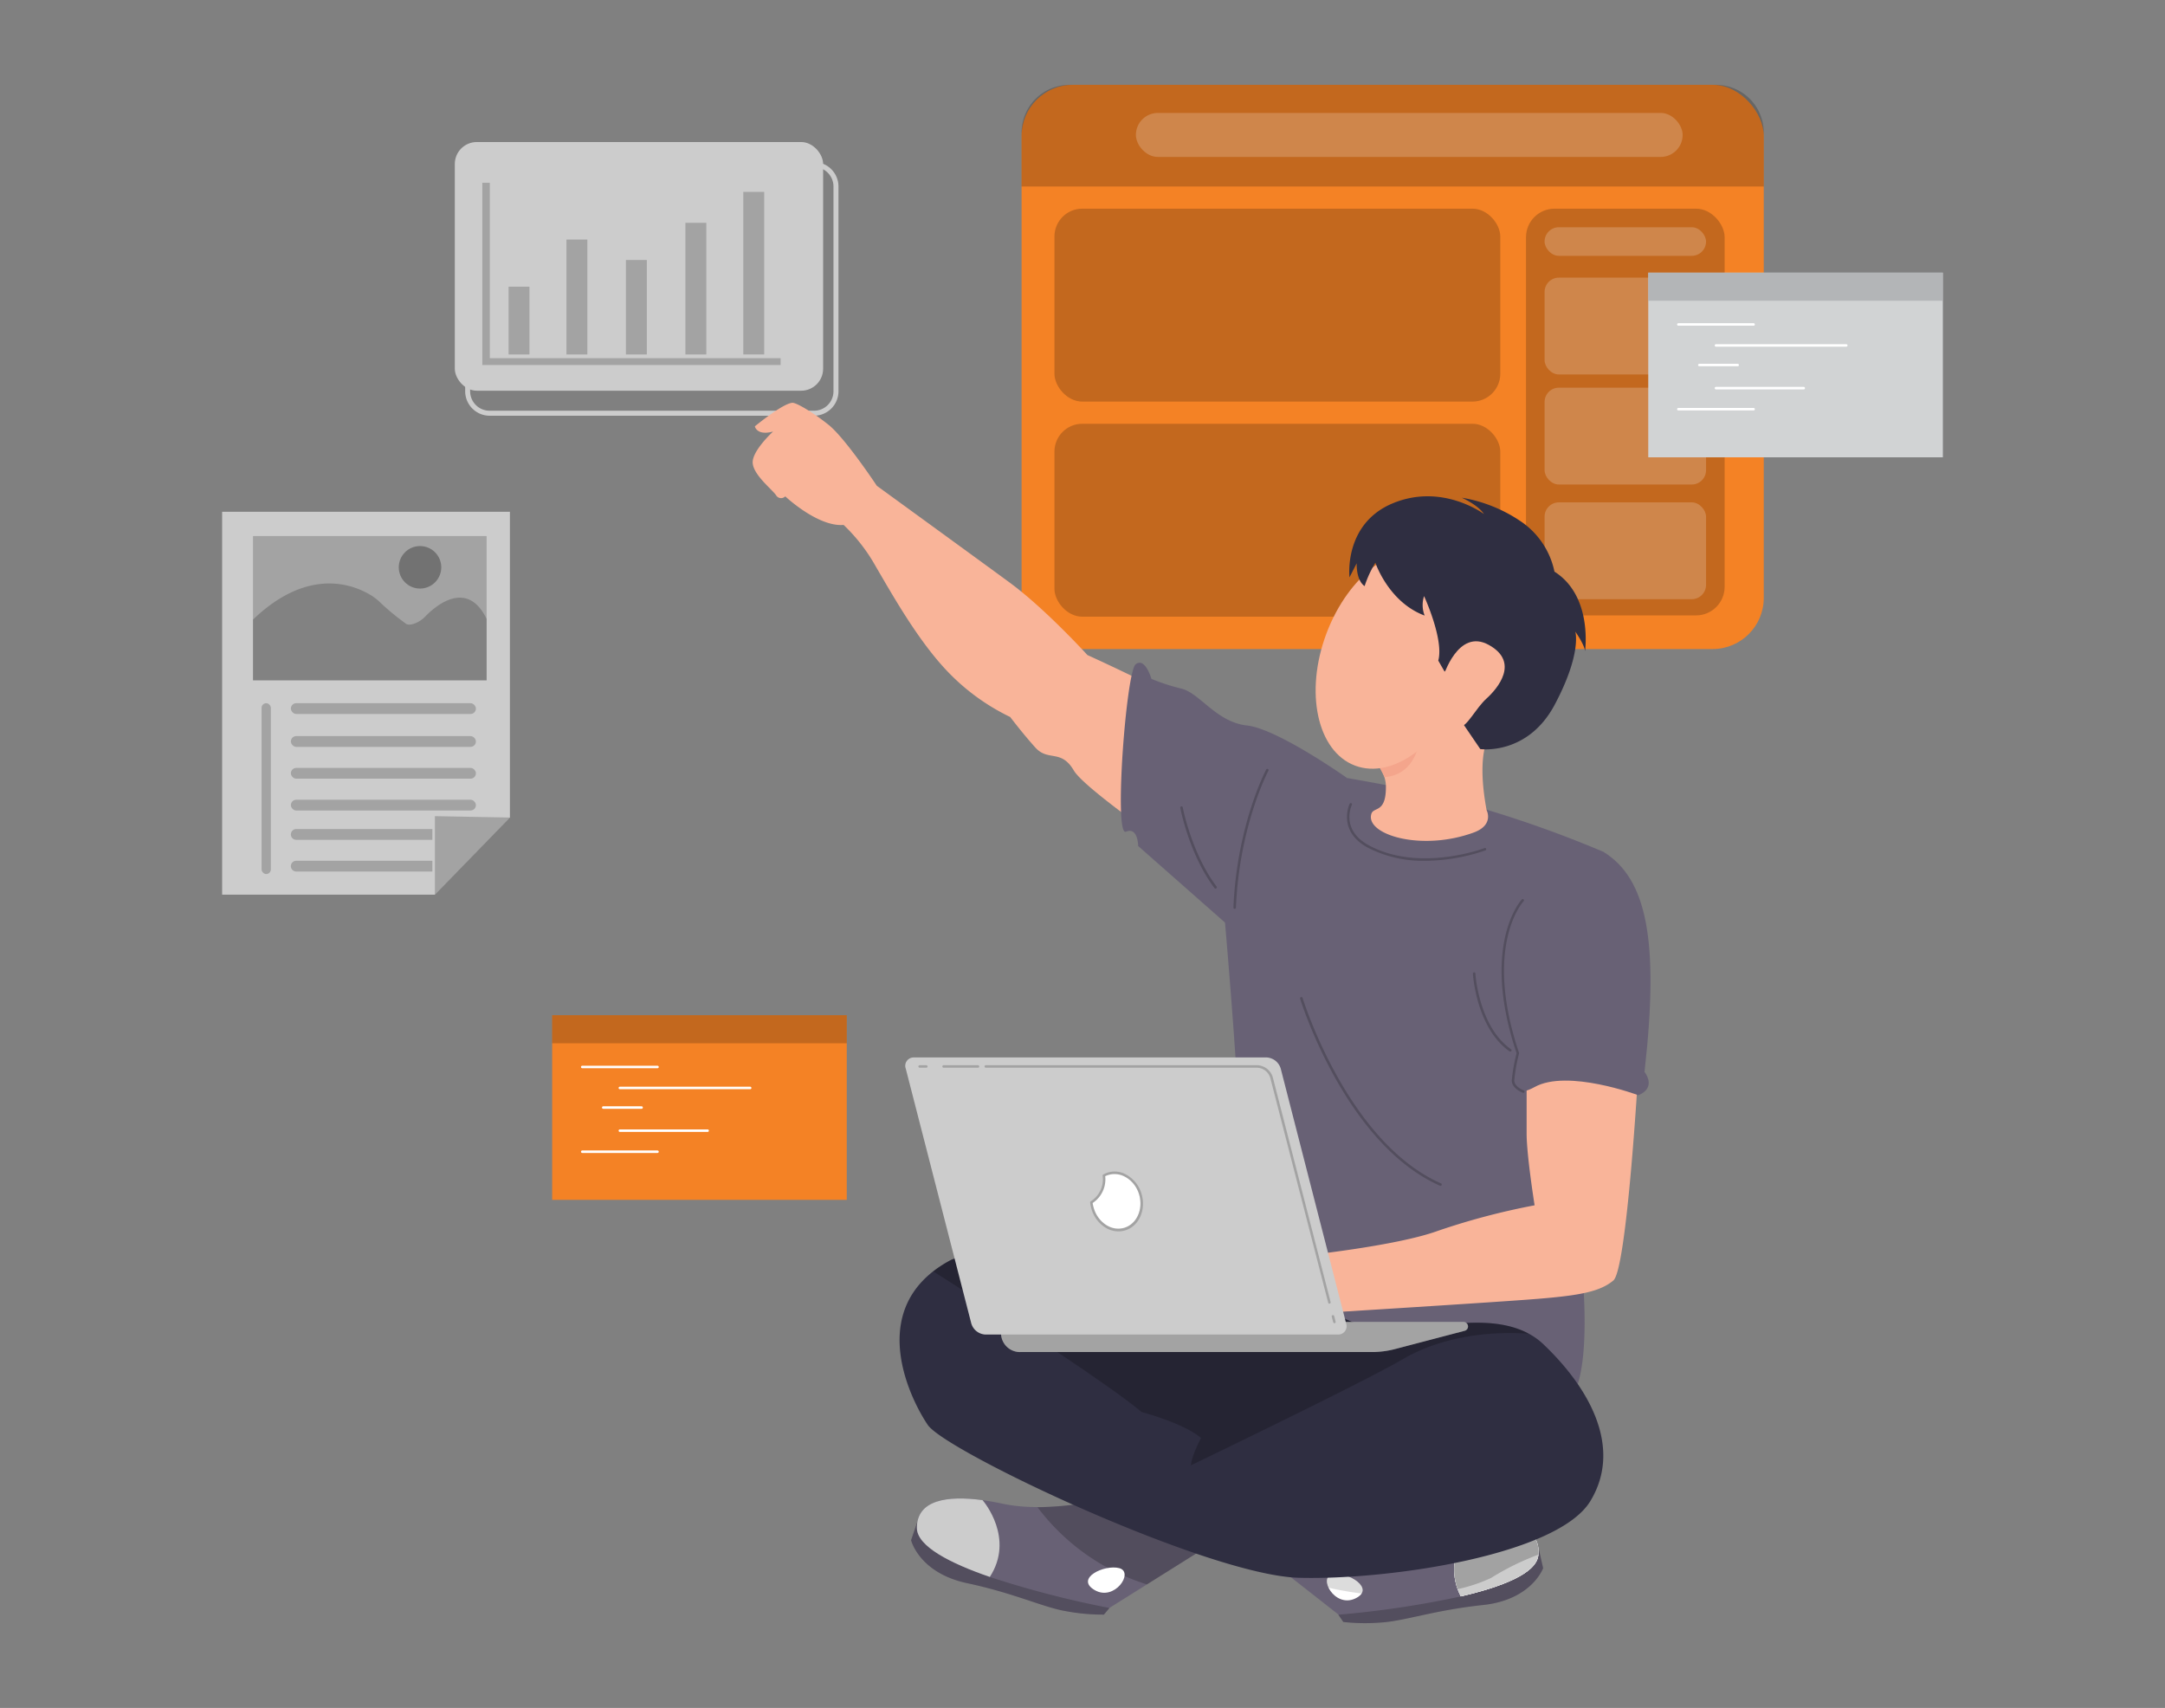 <svg id="ad67d4b5-dc3c-4362-8f31-c2c19fa11aef" data-name="Layer 1" xmlns="http://www.w3.org/2000/svg" xmlns:xlink="http://www.w3.org/1999/xlink" width="865.76" height="682.89" viewBox="0 0 865.76 682.89"><rect x="0" y="0" width="865.76" height="682.89" fill="#808080" stroke="none"/><defs><clipPath id="e7d2c9ab-9b37-424c-a2f2-805511546f96"><path id="f4f71189-11a5-45d1-a135-30233900d15a" data-name="SVGID" d="M480.3,619.91l-36.67,23a392,392,0,0,1-47.81-12.39h0c-15.66-5.4-29.17-12.21-29.17-19.6,0-11.24,12.19-13,26.25-11.1,2.62.35,5.31.84,8,1.4,22.3,4.8,52.31-4.63,52.31-4.63Z" fill="none"/></clipPath><clipPath id="aed95f67-ee7c-464a-9c7b-7e224e18d505"><path id="b2640326-b2bb-4291-8021-5d88d3789f9d" data-name="SVGID" d="M533,629.41c-6.15,1,.6,13.62,8.92,9.73S539.14,628.4,533,629.41Z" fill="none"/></clipPath><clipPath id="a0ffe7c7-e704-4a5e-acdf-c5138c4c6954"><path id="b4fa5ea4-7b82-462d-a136-024548e29d25" data-name="SVGID" d="M584.16,638.28c16.14-3.73,30.23-9.08,31-16.43,1.19-11.16-10.75-14.21-24.93-13.79C589.6,608.67,575.85,622,584.16,638.28Z" fill="#ccc"/></clipPath><clipPath id="a63ed2b4-1e00-4d9a-ad6d-bca47121cb81"><path id="e0d85376-7778-4669-a64d-05eb2509dec6" data-name="SVGID" d="M635.9,600.29c-13.17,21.39-80,31.52-116.42,30.56S378.12,580.3,371,569.72c-6.59-9.72-22.78-41.94,2.18-61.41a48.62,48.62,0,0,1,6.73-4.35c17.09-9.26,130.76,19.93,130.76,19.93s7-4.45,9.63-4.12c7.93,1,13.61,7.42,29.63,12,11.22,3.21,41.85-9.12,61.41,1.48a26.86,26.86,0,0,1,5.95,4.32C635.57,555,649,578.84,635.9,600.29Z" fill="none"/></clipPath></defs><path d="M366.77,608.69l-2.44,7.11s3.12,13.09,22.44,17.21,30.45,9.72,39.79,11.24a79.13,79.13,0,0,0,14.89,1.32l2.24-2.66Z" fill="#686175" data-primary="true"/><path d="M366.77,608.69l-2.44,7.11s3.12,13.09,22.44,17.21,30.45,9.72,39.79,11.24a79.13,79.13,0,0,0,14.89,1.32l2.24-2.66Z" opacity="0.2"/><path d="M480.3,619.91l-36.67,23a392,392,0,0,1-47.81-12.39h0c-15.66-5.4-29.17-12.21-29.17-19.6,0-11.24,12.19-13,26.25-11.1,2.62.35,5.31.84,8,1.4,22.3,4.8,52.31-4.63,52.31-4.63Z" fill="#686175" data-primary="true"/><g clip-path="url(#e7d2c9ab-9b37-424c-a2f2-805511546f96)"><path d="M480.3,619.91l-21.56,13.61a87.23,87.23,0,0,1-43.83-30.86,146.21,146.21,0,0,0,38.36-6Z" fill-opacity="0.7" opacity="0.3" style="isolation:isolate"/></g><path d="M395.82,630.5c-15.66-5.4-29.17-12.21-29.17-19.6,0-11.24,12.19-13,26.25-11.1C393.52,600.46,405.79,615.14,395.82,630.5Z" fill="#ccc"/><path d="M447.62,627c6,1.66-1.95,13.42-9.9,8.75S441.63,625.41,447.62,627Z" fill="#fff"/><path d="M615.4,619.65l1.68,7.33S612.6,639.66,593,641.74s-31.31,6.42-40.84,7a78.6,78.6,0,0,1-15-.23l-1.95-2.88Z" fill="#686175" data-primary="true"/><path d="M615.4,619.65l1.68,7.33S612.6,639.66,593,641.74s-31.31,6.42-40.84,7a78.6,78.6,0,0,1-15-.23l-1.95-2.88Z" opacity="0.2"/><path d="M501.24,618.88l34.07,26.73a388.94,388.94,0,0,0,48.85-7.31h0c16.14-3.73,30.23-9.08,31-16.43,1.19-11.16-10.75-14.21-24.93-13.79-2.64,0-5.36.28-8.11.55-22.69,2.43-51.54-10.09-51.54-10.09Z" fill="#686175" data-primary="true"/><path d="M533,629.41c-6.15,1,.6,13.62,8.92,9.73S539.14,628.4,533,629.41Z" fill="#fff"/><g clip-path="url(#aed95f67-ee7c-464a-9c7b-7e224e18d505)"><path d="M544.53,637.13a129,129,0,0,1-13.24-2.31c-1.17-2.47-.9-5,1.71-5.41C538.15,628.56,546.82,633.32,544.53,637.13Z" fill-opacity="0.7" opacity="0.2" style="isolation:isolate"/></g><path d="M533,629.41c-6.15,1,.6,13.62,8.92,9.73S539.14,628.4,533,629.41Z" fill="none"/><path d="M584.16,638.28c16.14-3.73,30.23-9.08,31-16.43,1.19-11.16-10.75-14.21-24.93-13.79C589.6,608.67,575.85,622,584.16,638.28Z" fill="#fff"/><path d="M584.16,638.28c16.14-3.73,30.23-9.08,31-16.43,1.19-11.16-10.75-14.21-24.93-13.79C589.6,608.67,575.85,622,584.16,638.28Z" fill="#fff"/><path id="e8f06ea7-4269-4eb1-aa79-d7074f83f661" data-name="SVGID" d="M584.16,638.28c16.14-3.73,30.23-9.08,31-16.43,1.19-11.16-10.75-14.21-24.93-13.79C589.6,608.67,575.85,622,584.16,638.28Z" fill="#ccc"/><g clip-path="url(#a0ffe7c7-e704-4a5e-acdf-c5138c4c6954)"><path d="M615.17,621.6a104.42,104.42,0,0,0-18.94,9.33,63.19,63.19,0,0,1-13.32,4.45c-5.44-15,6.73-26.75,7.31-27.32C604.3,607.64,616.14,610.63,615.17,621.6Z" fill-opacity="0.7" opacity="0.3" style="isolation:isolate"/></g><path d="M325.52,166.22H195.8a9.8,9.8,0,0,1-9.78-9.79V74.58a9.8,9.8,0,0,1,9.78-9.79H325.52a9.8,9.8,0,0,1,9.78,9.79v81.85A9.8,9.8,0,0,1,325.52,166.22ZM195.8,66.79A7.79,7.79,0,0,0,188,74.58v81.85a7.79,7.79,0,0,0,7.78,7.79H325.52a7.79,7.79,0,0,0,7.78-7.79V74.58a7.79,7.79,0,0,0-7.78-7.79Z" fill="#ccc"/><polygon points="203.91 326.88 203.91 204.61 88.83 204.61 88.83 357.72 173.91 357.72 203.91 326.88" fill="#ccc"/><rect x="104.6" y="281.16" width="3.71" height="68.31" rx="1.86" opacity="0.2"/><rect x="116.31" y="281.16" width="74" height="4.31" rx="2.15" opacity="0.2"/><rect x="116.31" y="294.31" width="74" height="4.31" rx="2.15" opacity="0.2"/><rect x="116.31" y="307.03" width="74" height="4.31" rx="2.15" opacity="0.2"/><rect x="116.31" y="319.76" width="74" height="4.31" rx="2.15" opacity="0.2"/><path d="M172.91,331.48H118.47a2.16,2.16,0,0,0-2.16,2.16h0a2.16,2.16,0,0,0,2.16,2.15h54.44Z" opacity="0.2"/><path d="M172.91,344.16H118.47a2.16,2.16,0,0,0-2.16,2.16h0a2.16,2.16,0,0,0,2.16,2.15h54.44Z" opacity="0.2"/><rect x="101.17" y="214.33" width="93.43" height="57.71" opacity="0.2"/><circle cx="167.96" cy="226.83" r="8.5" opacity="0.3"/><rect x="181.87" y="56.79" width="147.29" height="99.43" rx="8.79" fill="#ccc"/><polygon points="195.87 143.22 195.87 73.08 192.87 73.08 192.87 143.22 192.87 145.94 195.87 145.94 312.16 145.94 312.16 143.22 195.87 143.22" opacity="0.2"/><rect x="203.37" y="114.63" width="8.36" height="27.09" opacity="0.2"/><rect x="226.52" y="95.78" width="8.36" height="45.94" opacity="0.2"/><rect x="250.3" y="103.95" width="8.36" height="37.77" opacity="0.2"/><rect x="274.09" y="89.08" width="8.36" height="52.64" opacity="0.2"/><rect x="297.23" y="76.72" width="8.36" height="64.99" opacity="0.2"/><rect x="408.52" y="33.92" width="296.79" height="225.59" rx="20.46" fill="#f48225" data-secondary="true"/><path d="M427.61,33.92H686.21A19.1,19.1,0,0,1,705.31,53V74.58a0,0,0,0,1,0,0H408.52a0,0,0,0,1,0,0V53A19.1,19.1,0,0,1,427.61,33.92Z" opacity="0.2"/><rect x="454.23" y="45.15" width="218.64" height="17.6" rx="8.8" fill="#fff" opacity="0.2"/><rect x="421.66" y="83.43" width="178.29" height="77.14" rx="11.14" opacity="0.2"/><rect x="421.66" y="169.43" width="178.29" height="77.14" rx="11.14" opacity="0.2"/><rect x="610.23" y="83.43" width="79.43" height="162.63" rx="11.43" opacity="0.2"/><rect x="617.66" y="90.86" width="64.57" height="11.43" rx="5.71" fill="#fff" opacity="0.2"/><rect x="617.66" y="111.01" width="64.57" height="38.71" rx="5.71" fill="#fff" opacity="0.2"/><rect x="617.66" y="155.01" width="64.57" height="38.71" rx="5.71" fill="#fff" opacity="0.2"/><rect x="617.66" y="200.86" width="64.57" height="38.71" rx="5.71" fill="#fff" opacity="0.2"/><path d="M337.35,209.88c-10.29.87-23.34-11.42-23.34-11.42a2.31,2.31,0,0,1-3.27.06,2.49,2.49,0,0,1-.4-.52c-1.68-2.41-8.93-8-9.34-12.82s8.15-12.64,8.15-12.64c-6.59,1.79-7.29-2.08-7.29-2.08s11.1-9.16,15-9.41c1.52-.1,8.13,3.72,14.53,8.85,6.69,5.39,19.25,24.34,19.25,24.34S393.11,225.1,403.85,233c14.17,10.42,31,28.91,31,28.91s56.39,25.43,71.95,39.42l-21,49.81s-51.28-34.36-56.39-43.07-10.25-3.48-15.38-9.17-10.06-12.22-10.06-12.22A86.6,86.6,0,0,1,379.42,269c-12-12.31-22.53-31.11-29.16-42.43A70.22,70.22,0,0,0,337.35,209.88Z" fill="#f9b499"/><path d="M340.48,202.61s-15.31-3.72-16.63-13.81a18.43,18.43,0,0,0-3.29-7.06s-14.27-.7-13.37-6.51l19.05-1.69a33.14,33.14,0,0,1,16.59,14" fill="#f9b499"/><path d="M641.17,340.58a459.77,459.77,0,0,0-67.88-22.67c-34.15-8-89.45-15.13-89.45-15.13S499.05,458,495,467.29,467,508,467,508s130.07,50.72,152.74,55,10.85-74.37,10.85-74.37S654.55,388.59,641.17,340.58Z" fill="#686175" data-primary="true"/><path d="M594.48,323.92s3.09,5.83-5,8.89c-21.06,7.77-43.5.91-41.11-7.33.91-3.15,6.12,0,5.83-11.67a14.13,14.13,0,0,0-1.42-5.17,53.08,53.08,0,0,0-5.34-9,111.5,111.5,0,0,0-7.22-9s33.43-21.39,58.22,0C598.37,290.57,589.15,295.24,594.48,323.92Z" fill="#f9b499"/><path d="M635.9,600.29c-13.17,21.39-80,31.52-116.42,30.56S378.12,580.3,371,569.72c-6.59-9.72-22.78-41.94,2.18-61.41a48.62,48.62,0,0,1,6.73-4.35c17.09-9.26,130.76,19.93,130.76,19.93s7-4.45,9.63-4.12c7.93,1,13.61,7.42,29.63,12,11.22,3.21,41.85-9.12,61.41,1.48a26.86,26.86,0,0,1,5.95,4.32C635.57,555,649,578.84,635.9,600.29Z" fill="#2f2e41"/><g clip-path="url(#a63ed2b4-1e00-4d9a-ad6d-bca47121cb81)"><path d="M611.34,533.24c-20.05-1.34-37.92,2.86-50.4,10.23-14.8,8.75-84.68,42.41-84.68,42.41.15-3.62,4-10.91,4-10.91-6.57-5.83-23.76-10.4-23.76-10.4-13.32-11.38-66.11-45.31-83.36-56.26a48.62,48.62,0,0,1,6.73-4.35c17.09-9.26,130.76,19.93,130.76,19.93s7-4.45,9.63-4.12c7.93,1,13.61,7.42,29.63,12C561.21,535,591.78,522.64,611.34,533.24Z" fill-opacity="0.7" opacity="0.3" style="isolation:isolate"/></g><path d="M655.17,427.68s-4.57,79.72-10,84.29-13.88,6-30,7.33S528,525,528,525l-7.66-22.85s37.82-3.89,54.6-10a279.85,279.85,0,0,1,38.73-10.23s-3.19-20.05-3.19-28.68v-40.6" fill="#f9b499"/><path d="M641.17,340.58c17.32,10.68,22.44,35.35,16.45,88,0,0,5.11,6.22-2.45,9.33,0,0-28.33-10.59-41.5-3.28S604,424.57,604,424.57s-5.42-48.46,6.57-57.23" fill="#686175" data-primary="true"/><g opacity="0.2"><path d="M609.06,436.89l-.17,0c-.18-.07-4.35-1.68-4.35-4.93a72.09,72.09,0,0,1,1.92-10.87c-14.56-43.46,1.94-61.3,2.11-61.47a.49.49,0,0,1,.7,0,.5.5,0,0,1,0,.71c-.17.17-16.27,17.67-1.83,60.61a.53.53,0,0,1,0,.28A71,71,0,0,0,605.54,432c0,2.51,3.66,3.93,3.7,3.94a.5.5,0,0,1-.18,1Z"/></g><g opacity="0.2"><path d="M603.91,420.44a.47.47,0,0,1-.28-.09C590.32,411,589,389.52,589,389.3a.5.5,0,0,1,.47-.53.47.47,0,0,1,.52.48c0,.21,1.35,21.25,14.26,30.28a.5.5,0,0,1,.12.69A.5.5,0,0,1,603.91,420.44Z"/></g><g opacity="0.2"><path d="M569.86,344.18a48.25,48.25,0,0,1-22.77-5.2c-12.47-6.64-7.44-17.48-7.39-17.59a.5.5,0,0,1,.67-.23.49.49,0,0,1,.23.66c-.19.41-4.65,10.1,7,16.28,20.11,10.73,45.73,1.14,46,1a.5.5,0,1,1,.36.93A75.65,75.65,0,0,1,569.86,344.18Z"/></g><path d="M407.89,540.59H548.55a36.87,36.87,0,0,0,9.41-1.22l27.75-7.28a1.78,1.78,0,0,0,1.34-1.73h0a1.81,1.81,0,0,0-1.81-1.8H402.08a1.8,1.8,0,0,0-1.79,1.8V533a7.6,7.6,0,0,0,7.6,7.6Z" fill="#ccc"/><path d="M407.89,540.59H548.55a36.87,36.87,0,0,0,9.41-1.22l27.75-7.28a1.78,1.78,0,0,0,1.34-1.73h0a1.81,1.81,0,0,0-1.81-1.8H402.08a1.8,1.8,0,0,0-1.79,1.8V533a7.6,7.6,0,0,0,7.6,7.6Z" opacity="0.2"/><path d="M394,533.59H535a3.34,3.34,0,0,0,3.49-3.19,3.48,3.48,0,0,0-.2-1.32L512.17,427.33a6.22,6.22,0,0,0-5.64-4.53H365.44A3.36,3.36,0,0,0,362,426a3.23,3.23,0,0,0,.21,1.3l26.17,101.75A6.19,6.19,0,0,0,394,533.59Z" fill="#ccc"/><g opacity="0.2"><path d="M370.42,426.91h-2.66a.5.5,0,0,1-.5-.5.5.5,0,0,1,.5-.5h2.66a.5.5,0,0,1,.5.5A.5.5,0,0,1,370.42,426.91Z"/></g><g opacity="0.2"><path d="M391.09,426.91H377.32a.5.5,0,0,1-.5-.5.51.51,0,0,1,.5-.5h13.77a.5.5,0,0,1,.5.5A.5.5,0,0,1,391.09,426.91Z"/></g><g opacity="0.2"><path d="M531.62,521.24a.5.5,0,0,1-.49-.38L508,431.07a5.71,5.71,0,0,0-5.16-4.16H394.2a.5.5,0,0,1-.5-.5.51.51,0,0,1,.5-.5H502.9a6.72,6.72,0,0,1,6.1,4.9l23.1,89.8a.5.5,0,0,1-.36.61Z"/></g><g opacity="0.2"><path d="M533.62,529.06a.5.5,0,0,1-.48-.38l-.59-2.23a.5.5,0,0,1,.36-.61.49.49,0,0,1,.61.35l.58,2.24a.5.5,0,0,1-.35.61Z"/></g><path d="M436.93,481a10.19,10.19,0,0,0,.45,2c1.7,5.82,7.15,9.37,12.16,7.89s7.68-7.39,6-13.21-7.19-9.37-12.19-7.89a5.54,5.54,0,0,0-1.4.49A11.31,11.31,0,0,1,436.93,481Z" fill="#fff"/><path d="M447.26,492.34a10,10,0,0,1-4.8-1.26,12.92,12.92,0,0,1-6-7.75,14.16,14.16,0,0,1-.52-2.51.51.51,0,0,1,.23-.48,10.39,10.39,0,0,0,4.77-10.22.5.5,0,0,1,.25-.51,9.26,9.26,0,0,1,9.28.1,12.9,12.9,0,0,1,6.05,7.74c1.86,6.38-1.12,12.89-6.64,14.52A9,9,0,0,1,447.26,492.34ZM436.93,481a14.29,14.29,0,0,0,.45,2,12,12,0,0,0,5.56,7.16,8.63,8.63,0,0,0,6.61.8c5-1.47,7.68-7.43,6-13.28a11.91,11.91,0,0,0-5.57-7.14,8.65,8.65,0,0,0-6.65-.82,8.05,8.05,0,0,0-1.37.56A11.38,11.38,0,0,1,436.93,481Z" opacity="0.2"/><path d="M498.66,290.07c-12.21-1.32-18.86-12.93-26.21-14.74a80.62,80.62,0,0,1-12-3.89s-2.53-8.83-6.32-5.83-8.77,69-3.89,66.94,4.9,5.72,4.9,5.72l45.33,39.94,38-67.28S510.87,291.41,498.66,290.07Z" fill="#686175" data-primary="true"/><g opacity="0.2"><path d="M493.72,363.37h0a.5.5,0,0,1-.48-.52c1.37-33,13-55,13.11-55.17a.49.49,0,0,1,.67-.2.49.49,0,0,1,.21.67c-.12.22-11.63,22-13,54.74A.5.5,0,0,1,493.72,363.37Z"/></g><g opacity="0.2"><path d="M486.08,355.3a.51.51,0,0,1-.4-.2C475.59,341.78,472,323.23,472,323a.48.48,0,0,1,.39-.58.5.5,0,0,1,.59.4c0,.18,3.58,18.51,13.52,31.64a.51.51,0,0,1-.1.7A.57.57,0,0,1,486.08,355.3Z"/></g><g opacity="0.2"><path d="M575.89,474.07a.46.46,0,0,1-.2-.05c-37.79-16.81-55.61-74.13-55.79-74.7a.5.5,0,1,1,1-.29c.17.57,17.87,57.45,55.24,74.08a.5.5,0,0,1-.21,1Z"/></g><path d="M567.36,297.31s-1.65,12.54-13.71,13.41a54.12,54.12,0,0,0-5.35-9A168.32,168.32,0,0,1,567.36,297.31Z" fill="#f4a58c"/><polygon points="173.91 326.32 203.91 326.88 173.91 357.72 173.91 326.32" opacity="0.2"/><path d="M170.18,246.37a11.92,11.92,0,0,1-3.17,2.39c-3.18,1.6-4.45.77-4.5.73A96.24,96.24,0,0,1,152.17,241a22.09,22.09,0,0,0-3.19-2.6c-6.18-4-24.83-12.73-47.81,9.33V272H194.6V247.47C186.69,231.2,173.85,242.59,170.18,246.37Z" opacity="0.2"/><rect x="220.8" y="405.91" width="117.81" height="73.83" fill="#f48225" data-secondary="true"/><rect x="220.8" y="405.91" width="117.81" height="11.22" opacity="0.2"/><line x1="232.83" y1="426.61" x2="262.93" y2="426.61" fill="none" stroke="#fff" stroke-linecap="round" stroke-linejoin="round"/><line x1="247.87" y1="435" x2="299.99" y2="435" fill="none" stroke="#fff" stroke-linecap="round" stroke-linejoin="round"/><line x1="241.22" y1="442.83" x2="256.57" y2="442.83" fill="none" stroke="#fff" stroke-linecap="round" stroke-linejoin="round"/><line x1="247.87" y1="452.08" x2="282.98" y2="452.08" fill="none" stroke="#fff" stroke-linecap="round" stroke-linejoin="round"/><line x1="232.83" y1="460.49" x2="262.93" y2="460.49" fill="none" stroke="#fff" stroke-linecap="round" stroke-linejoin="round"/><rect x="659.12" y="109.02" width="117.81" height="73.83" fill="#d1d3d4"/><rect x="659.12" y="109.02" width="117.81" height="11.22" fill="#a7a9ac" fill-opacity="0.7" style="isolation:isolate"/><line x1="671.15" y1="129.72" x2="701.25" y2="129.72" fill="none" stroke="#fff" stroke-linecap="round" stroke-linejoin="round"/><line x1="686.19" y1="138.11" x2="738.31" y2="138.11" fill="none" stroke="#fff" stroke-linecap="round" stroke-linejoin="round"/><line x1="679.54" y1="145.95" x2="694.88" y2="145.95" fill="none" stroke="#fff" stroke-linecap="round" stroke-linejoin="round"/><line x1="686.19" y1="155.19" x2="721.3" y2="155.19" fill="none" stroke="#fff" stroke-linecap="round" stroke-linejoin="round"/><line x1="671.15" y1="163.6" x2="701.25" y2="163.6" fill="none" stroke="#fff" stroke-linecap="round" stroke-linejoin="round"/><ellipse cx="557.83" cy="263.59" rx="45.41" ry="29.3" transform="translate(115.07 693.26) rotate(-69.43)" fill="#f9b499"/><path d="M621.61,228.56A32.1,32.1,0,0,0,608.93,209a59.26,59.26,0,0,0-24.38-10s6.43,2.82,8.88,6.53c0,0-16.66-12.52-36.46-4.3s-17.32,29.6-17.32,29.6l2.88-5.6s-.34,6.67,3.16,9.12A44,44,0,0,1,550,225s5.25,15.77,19.7,21.12a11.49,11.49,0,0,1-.23-7.78s8,17.33,5.68,25.79l2.54,4.43s9.2-9.31,16.69-1.56c4.29,4.48-8.23,21.39-10,21.39l7.57,11.11s18.9,2.7,29.78-17.78,8.23-29.16,8.23-29.16,3.56,5,3.89,7.78C633.82,260.34,637.05,238.34,621.61,228.56Z" fill="#2f2e41"/><path d="M577.14,270.56S583,251,595.38,257.87s3.55,17.36-.9,21.39-7.78,11.33-10.67,11.33-3.54-3.56-3.54-3.56" fill="#f9b499"/></svg>
